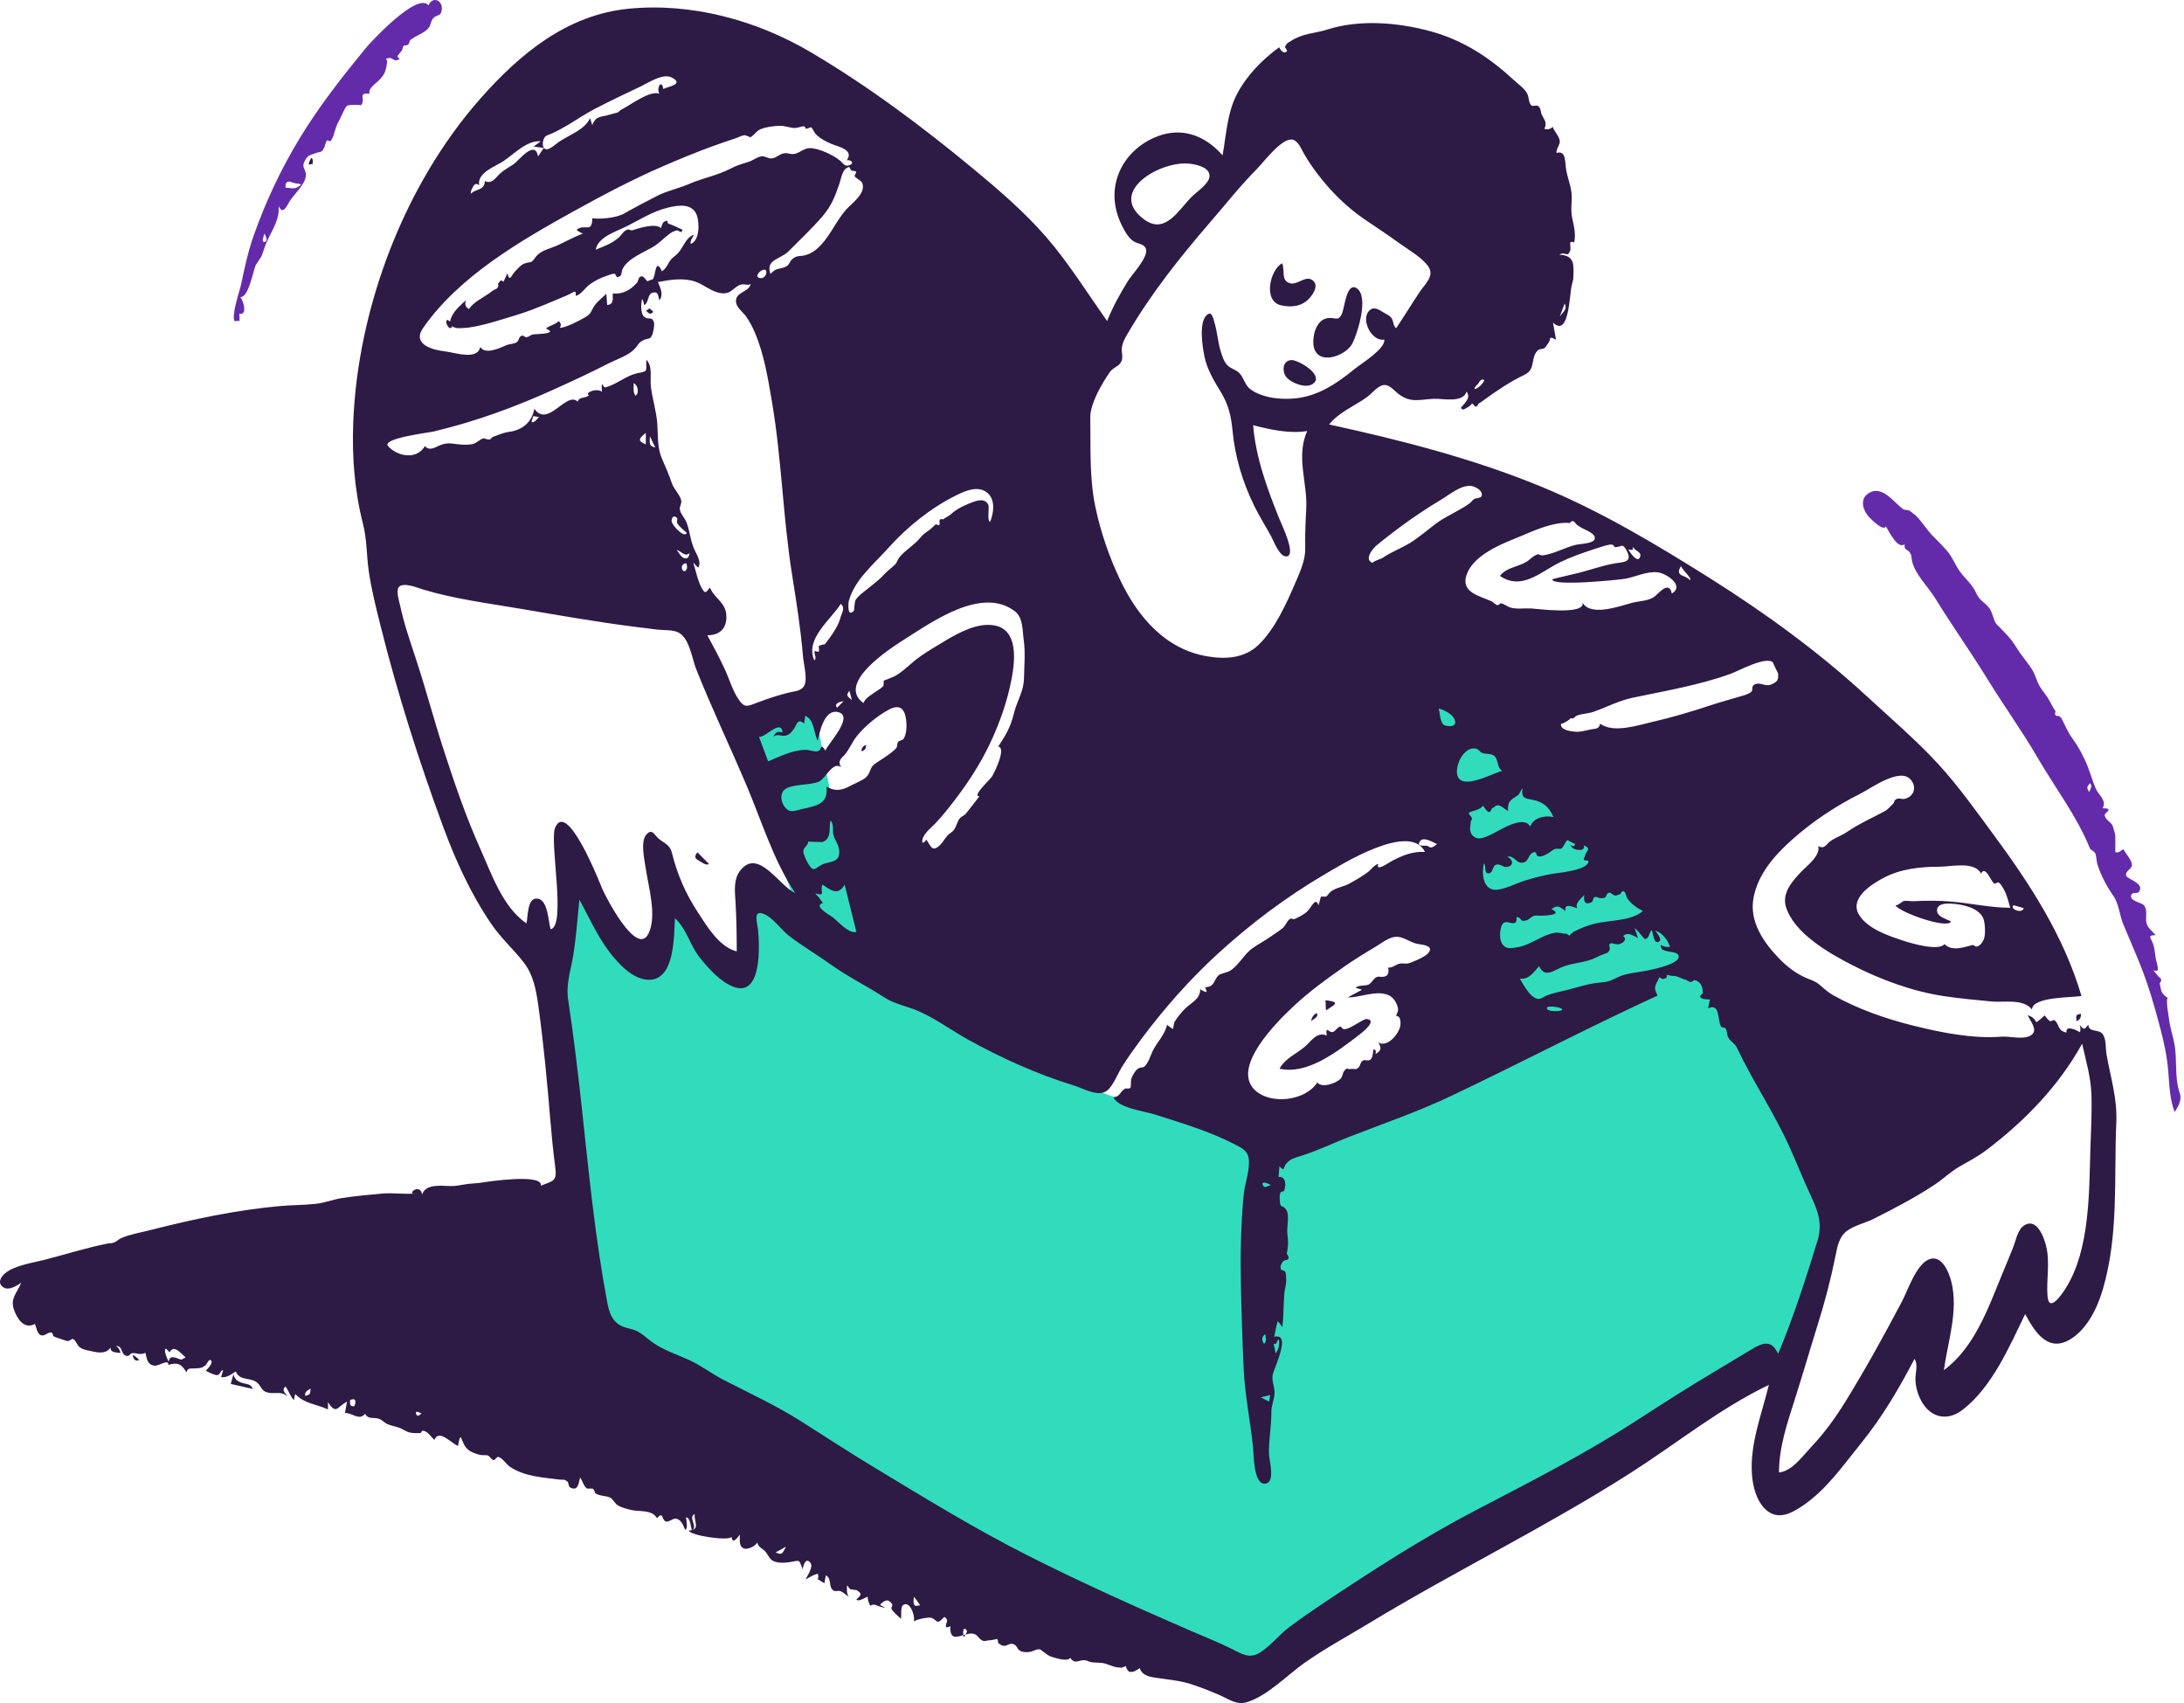<svg width="540" height="421" viewBox="0 0 540 421" fill="none" xmlns="http://www.w3.org/2000/svg">
<path fill-rule="evenodd" clip-rule="evenodd" d="M134.684 234.164C137.753 257.183 140.822 280.201 143.891 303.219L146.369 321.808C146.682 324.153 146.387 328.78 147.579 330.88C148 331.621 149.106 331.972 149.92 332.409C152.72 333.913 155.521 335.416 158.322 336.92C182.011 349.638 205.701 362.357 229.389 375.076C252.125 387.281 274.86 399.488 297.594 411.694C299.947 412.957 303.752 416.253 306.292 415.384C308.706 414.559 311.174 412.523 313.365 411.24C317.573 408.774 321.78 406.308 325.988 403.842C351.447 388.922 376.905 374.001 402.365 359.081C412.869 352.926 423.372 346.77 433.877 340.614C436.75 338.93 439.625 337.246 442.499 335.561C444.002 334.68 444.197 334.711 444.789 333.216C447.001 327.626 448.025 321.223 449.59 315.423C451.315 309.032 453.04 302.64 454.765 296.248C455.534 293.396 455.173 293.028 453.918 290.275C451.436 284.826 448.954 279.377 446.472 273.928C440.962 261.834 435.453 249.741 429.943 237.647C427.715 232.756 422.349 229.315 418.485 225.718L358.496 169.867C356.973 168.448 355.449 167.03 353.925 165.611C353.674 174.137 351.99 183.303 354.461 191.54C358.516 205.057 362.571 218.575 366.626 232.092C368.587 238.626 370.546 245.159 372.506 251.692C372.87 252.906 375.087 257.72 374.495 258.788C374.167 259.38 371.366 259.978 370.76 260.209C368.154 261.2 365.548 262.191 362.942 263.183C355.682 265.945 348.422 268.707 341.161 271.469C334.631 273.954 328.101 276.438 321.571 278.922C319.357 279.764 316.756 281.324 314.418 281.194C312.326 281.078 309.947 280.043 307.923 279.521C304.364 278.605 300.804 277.688 297.245 276.771C290.254 274.97 283.262 273.17 276.271 271.369C268.405 269.342 261.763 263.392 255.036 258.988C243.474 251.417 231.912 243.846 220.35 236.276C217.703 234.543 217.693 233.554 216.639 230.39C214.268 223.278 211.897 216.167 209.527 209.055C208.261 205.259 206.705 201.445 205.749 197.558C204.172 191.142 203.237 184.501 201.988 178.014C201.612 176.057 201.235 174.1 200.858 172.143C196.016 174.107 191.174 176.073 186.331 178.038C185.63 178.323 182.21 179.172 181.906 179.87C181.713 180.311 182.73 182.313 182.876 182.743C186.891 194.634 190.906 206.525 194.921 218.416C196.184 222.156 197.447 225.896 198.71 229.637C195.692 224.895 192.674 220.151 189.656 215.409C187.285 223.385 184.913 231.362 182.542 239.338C176.937 232.871 171.332 226.403 165.727 219.936C163.786 226.403 161.846 232.871 159.906 239.338C153.87 231.362 147.834 223.385 141.798 215.409C141.08 219.571 140.363 223.734 139.645 227.896C139.428 229.153 139.471 232.757 138.635 233.752C137.946 234.57 135.963 234.164 134.684 234.164Z" fill="#31DCBD"/>
<path fill-rule="evenodd" clip-rule="evenodd" d="M516.859 283.921C516.519 294.756 516.755 308.822 510.825 318.349C509.868 319.886 506.625 324.676 506.263 320.462C505.908 316.326 506.926 312.23 505.918 308.045C505.379 305.806 503.564 300.916 500.463 302.938C498.883 303.969 498.467 306.514 497.849 308.12C496.934 310.497 495.91 312.836 494.947 315.195C491.584 323.428 488.099 333.254 480.624 338.703C481.602 331.603 484.269 324.022 482.476 316.845C481.865 314.399 480.014 309.933 476.828 311.366C473.722 312.762 471.71 318.993 470.244 321.768C465.801 330.18 461.256 338.433 456.254 346.531C453.737 350.604 451.02 354.327 447.727 357.81C445.669 359.99 443.102 363.673 439.857 363.998C439.857 357.787 441.901 351.787 443.767 345.938C445.773 339.65 447.603 333.307 449.573 327.007C451.281 321.541 452.684 316.118 453.822 310.513C454.293 308.195 454.666 305.795 456.642 304.298C458.418 302.953 461.223 302.313 463.203 301.324C468.403 298.726 473.751 295.923 478.581 292.694C480.565 291.368 482.272 289.655 484.349 288.466C486.715 287.111 488.924 285.971 491.114 284.32C500.56 277.195 509.075 268.43 514.813 257.997C515.744 262.189 516.978 266.285 517.115 270.605C517.254 275.035 516.998 279.493 516.859 283.921ZM439.116 333.725C437.605 331.174 435.303 332.219 433.275 333.449C430.128 335.357 426.973 337.252 423.81 339.137C417.373 342.972 411.055 347.007 404.766 351.079C391.964 359.366 378.716 366.148 365.219 373.163C352.175 379.941 339.646 388.008 327.424 396.162C324.486 398.121 321.569 400.127 318.749 402.252C316.246 404.138 314.243 406.787 311.608 408.467C308.863 410.216 306.977 408.797 304.352 407.507C301.069 405.894 297.648 404.543 294.292 403.088C280.75 397.217 267.169 391.123 253.996 384.459C240.902 377.836 228.496 370.205 215.95 362.626C209.975 359.017 204.102 355.178 198.208 351.436C191.936 347.454 185.442 344.472 178.863 341.086C175.952 339.588 173.374 337.554 170.384 336.192C167.241 334.76 163.921 333.733 161.106 331.668C159.844 330.742 158.78 329.636 157.337 328.98C156.153 328.443 154.809 328.353 153.64 327.781C151.261 326.62 150.58 324.263 150.12 321.811C147.157 306.071 145.582 289.896 143.865 273.981C142.9 265.032 141.824 256.117 140.49 247.215C139.889 243.201 141.098 240.092 141.733 236.188C142.474 231.628 142.767 226.972 143.264 222.381C145.608 226.723 147.635 231.28 150.617 235.242C152.815 238.162 156.57 242.303 160.618 242.205C166.909 242.053 166.621 231.263 166.875 226.979C169.74 229.537 170.61 233.704 172.988 236.675C175.16 239.388 178.116 242.753 181.451 243.968C188.473 246.526 187.797 233.491 187.411 229.794C187.217 227.94 186.17 225.006 188.654 225.852C190.942 226.63 193.168 229.858 195.09 231.338C198.414 233.898 202.059 236.025 205.469 238.469C209.699 241.501 214.264 243.692 218.577 246.515C221.274 248.281 224.217 248.678 227.158 249.977C231.466 251.88 235.272 254.716 239.373 256.998C247.494 261.514 256.503 265.564 265.386 268.287C268.26 269.168 272.09 271.651 274.27 269.099C275.613 267.529 276.495 265.13 277.634 263.37C279.076 261.141 280.607 258.971 282.196 256.846C287.848 249.291 294.119 242.158 301.084 235.786C309.186 228.374 318.047 221.703 327.524 216.148C331.596 213.761 348.598 203.062 352.336 210.592C349.264 210.401 346.602 211.524 343.976 212.931C343.335 213.274 340.03 215.635 340.803 213.554C339.843 213.734 339.001 214.986 338.274 215.543C337.017 216.505 335.111 217.616 333.656 218.413C332.218 219.2 330.441 219.393 329.13 220.347C328.651 220.696 328.361 221.261 327.904 221.638L326.595 221.648C326.399 222.373 326.203 223.098 326.007 223.823C325.267 221.451 324.212 224.535 322.976 225.537C322.233 226.139 321.057 226.76 320.182 227.148C319.528 227.439 319.427 226.763 318.792 227.277C318.228 227.733 317.868 228.737 317.262 229.309C316.517 230.009 315.565 230.553 314.735 231.15C313.145 232.295 311.464 233.194 309.853 234.279C307.687 235.739 306.55 238.251 304.447 239.778C303.451 240.501 301.903 240.585 301.364 241.048C300.011 242.211 300.457 243.973 297.935 244.051C298.164 244.418 298.302 244.816 298.349 245.246C297.748 245.143 297.214 244.894 296.747 244.499C296.851 247.015 294.378 247.913 292.895 249.462C292.04 250.354 290.975 251.61 290.372 252.684C290.272 252.864 290.08 254.297 290.039 254.317C289.81 254.427 288.416 253.202 288.548 253.305C288.159 255.629 285.91 257.827 284.925 259.978C284.406 261.112 283.879 262.934 282.857 263.732C282.579 263.949 281.723 263.722 281.016 264.476C280.498 265.028 279.899 266.049 279.688 266.782C279.548 267.271 279.717 268.538 279.515 268.831C279.145 269.368 278.57 268.829 277.99 269.226C276.919 269.959 276.892 271.105 275.325 271.256C276.405 273.88 282.927 274.689 285.297 275.436C292 277.545 299.033 279.652 305.299 282.884C306.92 283.719 308.453 284.408 308.74 286.333C309.141 289.012 307.775 292.574 307.515 295.28C306.809 302.587 306.665 310.11 306.812 317.449C306.952 324.4 307.177 331.416 307.501 338.359C307.801 344.796 309.099 351.105 309.8 357.497C309.992 359.251 309.864 367.162 312.88 366.764C315.398 366.431 313.808 361.028 313.761 359.479C313.655 356.051 314.377 352.551 314.347 349.092C314.333 347.429 315.059 345.997 315.129 344.406C315.198 342.833 314.417 341.591 314.651 339.961C314.876 338.398 319.499 329.403 315.059 330.456C315.319 329.171 315.547 327.874 315.89 326.607C316.365 327.034 316.748 327.532 317.036 328.102C317.432 325.339 317.3 322.581 317.545 319.817C317.655 318.564 318.162 317.193 317.989 315.93C318.022 315.407 317.956 314.893 317.79 314.39C317.517 314.101 317.179 313.949 316.777 313.934C316.566 313.243 316.511 313.053 316.886 312.374C317.047 311.915 317.367 311.627 317.845 311.514C318.755 311.406 318.86 310.882 318.157 309.944C318.523 308.092 318.571 306.922 318.306 305.074C318.084 303.521 318.902 300.515 318.068 299.132C317.095 297.516 316.611 299.083 316.43 296.843C316.391 296.369 316.36 295.381 316.551 294.908C316.76 294.393 317.388 294.604 317.468 294.421C318.013 293.176 318.049 290.725 316.12 290.938C316.196 290.049 316.271 289.159 316.346 288.27C317.74 289.875 317.253 288.517 318.043 287.625C319.108 286.423 320.149 286.216 321.671 285.741C325.727 284.476 329.634 282.572 333.597 281.028C341.989 277.758 350.537 274.838 358.683 270.973C375.817 262.843 392.611 254.019 409.849 246.104C408.618 243.818 409.384 243.707 410.284 241.561C411.486 242.396 411.233 241.814 412.088 241.762C412.01 241.047 412.233 240.831 412.755 241.114C413.171 241.242 413.597 241.287 414.034 241.25C415.102 241.433 415.973 242.02 416.943 242.243C417.262 242.478 417.611 242.654 417.993 242.772C418.336 242.694 418.628 242.524 418.87 242.263C420.44 242.554 420.969 243.737 421.038 245.449C421.05 245.748 420.138 246.053 420.399 246.453C420.855 247.153 422.083 246.986 422.785 247.075C422.631 247.802 422.477 248.529 422.324 249.255C425.406 247.833 424.602 252.284 425.536 253.746C425.797 254.154 426.377 253.829 426.679 254.301C427.072 254.918 426.954 255.792 427.29 256.406C428.048 257.796 428.808 257.627 429.564 259.219C433.515 267.529 438.771 275.271 442.563 283.759C444.369 287.799 445.997 291.909 447.882 295.913C449.617 299.599 450.608 302.732 449.372 306.757C446.504 316.094 443.437 325.601 439.679 334.619C439.492 334.321 439.304 334.023 439.116 333.725ZM239.087 403.418C238.818 403.876 238.549 404.334 238.28 404.792C237.682 401.355 239.274 402.949 239.087 403.418ZM226.438 396.982C225.576 396.724 225.948 395.316 225.976 394.714C226.521 395.393 227.056 396.086 227.51 396.832C227.153 396.882 226.795 396.932 226.438 396.982ZM191.771 383.768C192.677 383.26 193.328 382.895 194.354 382.32C193.311 384.353 193.311 384.353 191.771 383.768ZM137.233 204.664C135.85 208.059 140.068 229.024 136.141 229.708C135.578 227.868 135.507 222.802 133.176 222.197C130.283 221.446 130.568 226.662 130.173 228.275C124.234 224.143 121.596 216.164 118.759 209.84C115.142 201.78 112.297 193.396 109.579 184.998C107.255 177.817 105.334 170.51 102.986 163.341C101.51 158.838 99.92 154.325 98.928 149.684C98.713 148.675 97.865 146.119 98.585 145.16C99.632 143.767 103.401 145.363 104.616 145.729C112.495 148.1 120.669 149.12 128.764 150.498C137.758 152.027 146.732 153.609 155.78 154.795C158.041 155.091 160.303 155.372 162.567 155.645C164.035 155.822 166.257 155.645 167.652 156.303C170.474 157.634 171.075 162.731 172.123 165.375C176.034 175.239 180.637 184.791 184.754 194.565C188.464 203.371 191.276 212.739 196.608 220.756C192.631 218.993 187.591 209.672 183.148 215.045C181.237 217.355 181.719 220.398 181.872 223.163C182.093 227.16 182.162 231.186 182.162 235.19C177.814 234.06 174.892 229.123 172.609 225.627C169.49 220.85 167.526 216.35 166.145 210.875C165.547 208.504 163.961 208.445 162.552 207.026C161.647 206.114 161.191 204.885 159.893 206.212C158.26 207.879 159.346 212.496 159.628 214.465C160.298 219.149 162.493 226.358 160.359 230.76C157.478 236.7 149.76 221.753 148.856 219.594C148.396 218.496 140.184 197.422 137.233 204.664ZM131.841 102.862C132.327 102.937 132.813 103.011 133.299 103.085C132.907 103.431 132.092 104.645 131.426 104.324C131.564 103.837 131.702 103.35 131.841 102.862ZM157.6 97.335C157.448 97.502 157.295 97.669 157.142 97.837C156.445 96.965 156.692 95.694 156.692 94.686C157.614 95.243 157.839 96.356 157.6 97.335ZM159.682 107.007V109.857C157.751 109.02 157.713 108.588 159.682 107.007ZM162.027 110.63C160.674 110.259 160.512 109.959 160.702 107.88C161.263 109.045 161.632 109.813 162.027 110.63ZM169.815 131.733C169.248 133.192 165.933 129.715 166.055 128.675C166.17 127.682 166.679 127.386 167.382 128.024C167.614 128.235 167.269 128.999 167.417 129.264C167.952 130.224 169.03 131.009 169.815 131.733ZM169.852 140.523C169.021 142.597 167.541 139.331 169.711 139.242C169.853 139.659 169.9 140.086 169.852 140.523ZM168.241 137.254C167.919 136.825 167.607 136.391 167.304 135.948C168.421 136.174 169.308 137.803 170.487 136.716C170.348 138.373 169.171 138.419 168.241 137.254ZM95.972 110.322C94.174 108.36 105.894 106.983 107.308 106.646C117.567 104.2 127.254 100.66 136.847 96.315C141.423 94.243 145.976 92.146 150.445 89.849C152.375 88.857 155.02 88.017 156.632 86.528C157.782 85.465 157.736 84.661 159.232 84.028C160.501 83.492 160.565 83.998 161.146 83.028C161.495 82.446 161.89 80.313 161.686 79.682C161.129 77.96 160.306 79.356 159.15 78.169C158.318 77.314 158.52 74.881 158.747 73.873C159.042 74.353 159.211 74.874 159.256 75.436C160.51 74.817 160.005 72.694 161.376 72.346C162.822 71.98 162.672 73.106 163.049 74.257C164.142 72.653 163.266 71.286 162.675 69.719C165.68 69.157 168.909 68.611 171.888 69.611C174.042 70.334 175.886 72.11 178.161 72.454C180.388 72.789 180.816 71.733 182.458 70.662C183.791 69.792 184.936 70.816 185.622 70.159C185.199 72.377 181.563 72.074 182.01 74.846C182.212 76.093 183.741 77.214 184.437 78.185C185.31 79.403 186.007 80.751 186.602 82.124C188.917 87.464 189.906 93.662 190.878 99.373C193.274 113.471 193.578 127.846 195.832 141.989C196.906 148.725 197.983 155.465 198.541 162.268C198.681 163.969 199.72 167.826 198.87 169.463C198.151 170.844 196.553 170.848 195.149 171.182C192.403 171.835 189.825 172.721 187.191 173.704C184.829 174.584 184.143 175.124 182.627 172.902C181.161 170.753 180.436 168.19 179.387 165.834C178.051 162.831 176.437 159.934 174.887 157.037C177.931 157.037 179.683 155.394 179.602 152.3C179.514 148.874 176.697 148.061 175.535 145.245C174.405 146.713 174.31 146.754 173.505 145.361C172.584 143.768 171.963 140.853 171.399 139.046C171.802 139.476 172.205 139.906 172.608 140.336C173.624 138.938 172.032 136.733 171.5 135.417C170.679 133.383 170.534 131.185 169.755 129.158C169.33 128.051 168.345 127.18 168.104 126.026C167.943 125.253 168.589 124.517 168.435 123.733C168.169 122.367 166.624 120.902 166.143 119.512C165.404 117.376 164.602 115.494 163.684 113.412C162.443 110.595 162.732 107.638 162.505 104.639C162.269 101.529 161.273 98.554 160.922 95.459C160.678 93.32 161.44 90.627 159.822 88.914C159.632 91.761 160.448 91.717 157.773 92.229C154.727 92.812 152.517 95.082 149.637 95.759C149.044 95.898 148.611 93.305 148.843 96.843C147.461 95.823 144.513 97.089 145.613 97.694C144.779 98.586 143.137 97.969 142.863 99.305C140.03 96.551 135.486 105.926 132.112 101.036C131.556 104.35 129.156 106.31 125.934 106.748C124.313 106.968 123.315 107.508 121.877 107.994C121.586 108.092 121.478 108.511 121.133 108.625C120.605 108.797 119.83 108.277 119.45 108.378C118.676 108.584 117.815 109.602 116.734 109.805C115.495 110.037 114.144 109.93 112.903 109.787C111.352 109.607 110.67 109.423 109.152 109.934C107.786 110.394 106.323 111.682 105.055 110.28C103.064 113.725 98.316 112.883 95.972 110.322ZM188.03 68.748C186.523 68.567 187.57 67.271 188.267 66.882C190.164 65.825 189.657 68.943 188.03 68.748ZM104.589 81.111C113.434 68.351 128.562 59.584 141.873 52.207C149.143 48.178 156.565 44.272 164.199 40.975C167.994 39.336 171.834 37.76 175.71 36.321C177.779 35.552 179.874 34.853 181.97 34.157C182.55 33.965 183.604 33.375 184.21 33.432C184.106 33.422 185.718 33.861 185.401 33.998C186.44 33.546 186.934 32.367 188.155 31.896C189.527 31.366 191.275 31.146 192.745 31.099C194.046 31.056 195.172 31.593 196.411 31.635C197.225 31.662 197.917 31.276 198.715 31.219C199.123 31.19 199.086 31.801 199.332 31.836C199.439 31.852 200.525 31.444 200.536 31.451C200.932 31.705 201.282 32.697 201.64 33.085C202.665 34.196 204.171 34.97 205.539 35.554C207.204 36.266 211.264 36.981 209.382 39.613C210.719 39.421 211.341 40.629 209.668 40.935C208.761 41.102 208.374 40.271 207.7 39.705C206.145 38.398 202.369 36.538 200.129 36.622C198.869 36.669 197.895 37.626 196.732 37.973C195.588 38.315 195.022 37.785 194.018 37.869C192.845 37.967 192.089 38.959 190.971 39.136C189.924 39.302 189.341 38.588 188.405 38.637C187.293 38.696 186.215 39.663 185.153 39.987C183.464 40.503 182.224 40.855 180.574 41.711C177.378 43.37 173.809 43.999 170.515 45.427C167.882 46.569 164.896 47.17 162.459 48.432C159.749 49.835 157.027 51.233 154.373 52.757C152.457 53.858 148.559 54.237 146.446 53.957C146.415 57.849 144.5 55.121 142.569 56.825C143.026 57.228 143.545 57.525 144.123 57.714C142.031 58.55 140.098 59.59 138.071 60.55C135.976 61.543 133.741 61.762 132.365 63.641C131.097 65.372 131.526 64.479 129.635 65.16C128.767 65.474 128.012 66.428 127.387 67.069C126.312 68.171 126.074 69.84 125.46 67.575C125.281 67.851 124.576 69.609 124.439 69.654C123.67 68.838 123.559 69.805 123.129 70.151C123.356 70.903 123.032 71.396 122.159 71.63C121.717 71.958 121.27 72.28 120.818 72.595C119.178 73.733 117.09 74.709 115.935 76.404C115.083 75.901 114.768 75.034 115.286 74.149C113.659 75.649 111.716 77.19 111.276 79.5C111.074 79.305 110.838 79.163 110.57 79.077C109.909 79.523 110.77 80.853 111.189 81.152C113.016 80.442 110.732 80.7 111.96 80.814C112.31 80.846 112.67 81.108 113.056 81.113C114.188 81.128 115.252 81.073 116.375 80.901C118.851 80.519 121.284 79.808 123.68 79.096C126.291 78.32 128.901 77.545 131.454 76.593C133.556 75.809 135.623 74.935 137.689 74.065C138.514 73.717 139.339 73.364 140.165 73.019C141.735 72.363 142.563 71.286 142.344 73.131C143.594 72.924 144.677 71.157 145.637 70.436C146.987 69.422 148.506 68.666 150.106 68.149C150.754 67.939 151.23 67.673 151.9 67.671C152.228 67.67 152.425 68.597 152.632 68.546C154.068 68.198 153.413 67.403 154.059 66.257C155.47 63.752 159.273 62.367 161.608 60.944C163.091 60.04 164.143 58.825 165.511 57.825C166.152 57.357 166.617 57.15 167.287 56.952C167.801 56.8 168.431 57.98 168.764 56.794C167.569 56.306 166.584 55.704 165.435 55.348C164.622 55.095 165.597 54.23 164.309 54.745C163.792 54.952 163.614 55.953 163.424 56.372C161.985 55.087 157.939 56.419 156.232 56.957C156.114 56.994 155.587 56.715 155.338 56.732C154.353 56.798 153.667 58.125 153.018 58.696C151.293 60.216 149.422 60.851 147.298 61.718C147.864 58.63 152.017 57.365 154.442 56.182C157.986 54.453 161.286 52.245 165.166 51.315C167.75 50.695 171.175 50.196 172.291 53.201C172.959 55.002 173.043 59.477 170.783 60.308C170.544 59.467 171.309 58.749 171.539 58.019C169.289 58.878 168.918 61.581 167.21 62.991C166.249 63.784 165.906 64.038 165.442 64.803C164.981 65.564 164.759 66.273 163.679 67.083C161.912 63.331 162.211 68.47 161.315 69.115C161.676 68.855 159.856 69.613 160.073 69.532C159.989 69.563 159.196 68.279 158.682 68.306C157.746 68.355 157.926 69.386 157.475 69.904C155.947 71.659 153.973 72.811 151.513 72.534C151.455 73.783 151.841 75.275 150.135 75.389L149.912 72.621C148.984 73.56 147.762 74.451 147.007 75.539C146.147 76.776 146.239 77.538 144.813 78.362C143.323 79.224 140.153 80.923 138.379 81.069C138.818 80.447 138.74 79.885 138.148 79.385C137.256 80.304 135.939 80.395 134.99 81.225C138.285 82.602 132.458 82.531 131.719 82.687C131.224 82.792 130.792 83.242 130.291 83.344C129.625 83.479 129.539 82.779 128.966 83.001C128.128 83.326 128.468 84.242 127.591 84.703C126.961 85.034 125.893 85.029 125.182 85.344C123.488 86.094 119.88 87.755 118.735 85.74C118.155 89.198 112.231 87.093 110.038 86.86C107.034 86.541 101.803 85.132 104.589 81.111ZM117.204 45.736C117.629 45.373 118.054 45.4 118.48 45.816C117.888 42.687 122.47 41.168 124.469 39.838C127.12 38.074 130.241 34.65 133.711 34.921C133.119 35.36 132.529 35.798 131.938 36.237C132.782 36.346 133.625 36.455 134.468 36.565C133.992 37.263 133.516 37.961 133.04 38.659C132.261 34.367 128.198 39.785 127.023 40.575C125.838 41.37 124.658 41.962 123.605 42.932C122.563 43.892 121.622 45.621 119.898 44.757C119.741 47.209 117.77 46.544 116.408 47.901C116.351 47.049 116.839 46.447 117.204 45.736ZM135.205 33.5C139.399 31.93 143.051 29.025 147.003 26.95C150.778 24.968 154.629 23.188 158.467 21.339C160.413 20.401 163.979 17.974 166.205 19.211C169.208 20.881 165.074 21.419 164 21.998C163.603 19.426 162.212 21.756 163.043 23.186C160.752 22.197 155.754 26.068 153.568 27.136C153.074 27.378 153.295 27.517 152.733 27.802C152.594 27.872 151.16 28.198 150.749 28.336C148.691 29.025 147.335 28.478 146.448 30.962C146.263 30.377 146.077 29.792 145.892 29.207C144.603 32.1 140.687 33.366 138.183 35.077C137.538 35.518 135.695 37.228 134.876 36.874C133.736 36.382 134.194 33.879 135.205 33.5ZM210.864 42.222C212.635 42.339 210.927 43.165 211.414 43.711C211.359 43.65 212.48 44.606 212.333 44.343C212.531 44.697 213.007 44.684 213.25 45.402C214.087 47.87 210.43 50.421 209.197 51.822C206.799 54.546 205.413 57.997 202.914 60.634C201.785 61.825 200.663 62.648 199.098 63.092C198.003 63.403 196.845 63.07 195.839 64.123C195.028 64.971 195.212 65.453 194.316 65.904C192.738 66.698 192.043 66.001 190.508 67.719C189.186 64.127 192.983 64.133 194.964 62.125C197.698 59.354 200.694 56.558 203.259 53.594C205.536 50.96 206.449 48.65 207.53 45.45C207.871 44.441 208.242 42.278 209.182 41.645C210.645 40.659 209.767 42.149 210.864 42.222ZM219.572 135.532C224.216 130.338 229.977 125.674 236.222 122.545C238.454 121.426 241.631 119.958 243.944 121.68C246.213 123.368 245.725 126.736 244.81 129.026C243.934 128.682 244.761 125.463 244.306 124.667C243.314 122.932 241.174 123.853 239.717 124.435C238.011 125.117 236.489 125.87 235.138 127.107C234.589 127.608 233.54 128.058 233.189 128.402C232.661 128.183 232.35 128.343 232.257 128.881C232.365 129.211 232.352 129.535 232.217 129.855C232.14 129.956 231.454 129.54 231.356 129.623C230.911 130.004 230.495 130.452 230.057 130.806C229.178 131.517 228.431 131.853 227.622 132.844C226.059 134.759 223.992 135.881 222.422 137.706C222.068 138.118 221.643 139.176 221.564 139.268C220.77 140.194 219.594 140.927 218.699 141.907C217.151 143.601 215.499 144.738 213.713 146.191C212.944 146.815 212.047 147.489 211.535 148.358C211.303 148.754 211.171 150.927 211.163 150.936C209.412 152.856 209.752 148.997 209.884 148.514C211.306 143.308 216.115 139.4 219.572 135.532ZM210.012 170.732C210.23 171.55 210.409 172.225 210.631 173.055C209.242 171.916 209.242 171.916 210.012 170.732ZM208.513 173.41C208.002 173.924 207.489 174.435 206.973 174.942C205.836 173.741 208.721 173.204 208.513 173.41ZM207.791 152.739C207.248 154.936 205.26 157.6 203.892 159.335C204.043 159.143 202.726 159.528 202.576 159.615C202.089 159.897 203.255 161.725 201.567 160.908C200.968 161.247 202.147 162.627 201.334 163.245C198.982 157.887 205.403 153.244 207.889 149.267C209.105 150.383 208.097 151.507 207.791 152.739ZM192.518 181.708C194.232 182.149 195.124 181.872 196.282 180.188C196.977 179.176 197.232 177.385 198.823 178.898L199.104 176.952C201.376 177.884 201.185 181.252 202.178 183.119C202.661 181.007 203.805 175.108 207.308 176.055C211.241 177.117 204.696 183.881 204.088 185.538C202.751 183.463 203.277 185.393 202.257 185.685C201.382 185.937 200.015 185.293 198.951 185.351C195.716 185.527 192.875 186.982 189.92 188.214C189.171 186.197 188.424 184.18 187.676 182.162C189.415 182.296 193.012 177.666 193.523 181.031C192.233 180.807 191.87 180.864 191.241 182.038C191.643 181.834 192.068 181.725 192.518 181.708ZM199.779 208.037C199.774 208.021 203.125 208.228 203.424 208.119C205.717 207.281 204.87 204.68 205.338 202.842C206.284 203.711 205.783 205.297 206.074 206.422C206.417 207.744 207.407 208.87 207.499 210.284C207.708 213.478 205.087 212.77 203.1 213.803C201.402 214.686 201.214 215.798 199.78 213.417C199.392 212.773 198.558 211.094 198.643 210.271C198.728 209.454 200.02 208.776 199.779 208.037ZM202.48 221.859L201.553 220.821C204.315 221.667 202.686 220.396 203.321 218.658C205.441 220.069 207.169 221.52 208.846 218.694L211.744 230.381C209.798 230.839 207.287 227.832 205.952 226.799C205.181 226.202 200.903 223.903 203.472 223.233C203.141 222.775 202.81 222.317 202.48 221.859ZM221.393 185.163C219.784 186.692 218.164 187.548 216.413 188.751C214.877 189.806 215.406 191.017 214.074 192.194C213.19 192.977 211.118 193.774 210.025 194.371C208.079 195.434 206.336 195.636 204.335 194.446C204.879 198.832 201.876 199.175 198.137 200.044C196.354 200.458 195.299 201.092 194.014 199.459C193.133 198.341 192.789 196.317 193.884 195.295C195.623 193.67 200.256 194.231 202.487 193.209C204.18 192.434 205.905 188.068 207.994 189.657C206.916 187.94 208.171 187.478 209.108 186.254C210.135 184.912 210.765 183.343 211.827 182.012C213.845 179.482 216.943 176.937 219.808 175.411C222.33 174.069 223.654 175.019 224.032 177.838C224.222 179.255 224.215 181.366 223.421 182.623C223.168 183.024 222.333 183.028 222.08 183.405C221.64 184.062 222.044 184.543 221.393 185.163ZM250.983 151.149C252.995 152.706 252.799 155.979 253.116 158.208C253.562 161.349 253.238 164.388 253.191 167.588C253.14 170.94 251.496 173.123 250.721 176.265C249.861 179.76 248.751 181.611 246.821 184.544C248.914 184.873 245.799 191.123 245.286 191.932C244.728 192.81 240.233 196.857 242.16 196.857C241.097 198.26 239.939 199.698 238.88 201.062C238.463 201.599 237.731 201.809 237.403 202.188C236.733 202.959 236.693 203.645 236.213 204.544C235.486 205.908 235.246 205.544 234.29 206.534C233.63 207.217 233.196 208.12 232.548 208.775C230.457 210.885 230.191 209.156 229.022 207.531C228.843 207.966 228.525 208.239 228.068 208.35C227.702 206.51 230.221 204.652 231.281 203.535C233.016 201.703 234.602 199.686 236.136 197.683C239.421 193.391 242.373 188.831 244.703 183.947C247.181 178.75 249.161 173.124 250.189 167.454C250.973 163.132 251.718 155.718 245.943 154.618C241.742 153.819 237.112 156.371 233.649 158.437C231.539 159.696 229.417 160.947 227.407 162.363C225.225 163.898 223.339 166.071 220.971 167.303C222.266 166.629 217.992 168.657 218.646 168.087C218.34 168.353 218.604 169.168 218.402 169.535C218.138 170.013 217.221 170.485 216.809 170.794C215.723 171.61 213.987 172.445 213.493 173.793C206.601 168.877 220.306 160.148 223.819 157.926C230.788 153.517 242.913 144.902 250.983 151.149ZM269.572 103.334C269.506 99.794 272.389 94.961 274.337 92.074C275.289 90.661 276.811 90.717 277.369 89.051C277.691 88.091 277.269 87.085 277.365 86.121C277.494 84.818 278.059 83.773 278.711 82.653C284.605 72.527 291.766 63.564 299.392 54.73C303.153 50.375 306.719 45.852 310.774 41.761C312.469 40.053 317.022 33.91 319.627 34.524C321.007 34.849 321.809 36.955 322.432 38.029C323.462 39.805 324.594 41.469 325.846 43.103C329.148 47.416 332.958 51.202 337.458 54.259C340.267 56.17 343.106 58.026 345.853 60.028C348.114 61.675 351.534 63.559 353.149 65.871C354.764 68.185 352.392 70.144 351.095 72.064C349.08 75.052 347.227 78.147 345.203 81.131C344.399 80.553 344.607 79.378 344.056 78.638C343.567 77.981 342.875 77.714 342.2 77.309C340.906 76.533 339.636 75.585 338.467 76.884C336.422 79.158 339.234 84.533 342.266 83.944C342.623 86.188 336.569 89.884 335.052 91.119C330.395 94.907 325.592 98.201 319.441 98.544C316.952 98.682 314.362 98.494 311.997 97.661C310.863 97.262 309.611 96.714 308.742 95.844C307.702 94.803 307.437 93.253 306.428 92.222C305.553 91.328 304.352 91.19 303.477 90.292C302.601 89.394 302.169 87.975 301.814 86.812C301.119 84.538 300.988 82.141 300.32 79.863C299.919 78.492 299.589 76.66 298.279 77.977C296.377 79.89 297.333 85.905 297.82 88.197C298.516 91.467 300.149 94.103 301.86 96.916C303.714 99.968 304.399 102.799 304.732 106.33C305.354 112.94 307.251 119.283 310.203 125.231C311.445 127.735 312.933 130.09 314.274 132.536C314.901 133.678 316.305 137.572 318.009 137.552C320.732 137.518 316.853 129.578 316.315 128.245C313.333 120.863 310.484 113.103 309.845 105.11C314.12 106.211 318.781 107.256 323.208 106.558C320.35 112.949 323.336 119.312 322.97 125.891C322.788 129.19 322.656 132.234 322.724 135.523C322.784 138.407 321.481 141.29 320.356 143.899C318.119 149.078 315.304 155.468 311.151 159.436C307.678 162.753 303.033 163.012 298.497 162.248C288.176 160.51 281.395 152.576 277.064 143.566C274.281 137.778 272.154 131.599 270.833 125.313C269.305 118.038 269.708 110.714 269.572 103.334ZM282.975 54.305C273.344 47.337 287.339 39.423 294.463 40.501C296.134 40.753 299.209 41.444 299.052 43.624C298.924 45.407 295.951 47.394 294.81 48.494C291.555 51.633 288.242 58.115 282.975 54.305ZM353.038 209.143C352.708 208.847 350.012 209.574 351.08 207.979C351.967 206.654 354.427 208.315 355.321 208.656C354.584 209.165 353.943 209.953 353.038 209.143ZM312.935 293.425C312.107 293.527 311.242 291.294 314.226 292.962C313.796 293.116 313.365 293.271 312.935 293.425ZM312.85 329.81C312.952 330.811 313.258 331.47 312.548 332.198C311.947 331.457 311.869 330.413 312.85 329.81ZM314.061 344.844C313.973 345.389 313.885 345.933 313.798 346.477C313.109 346.129 312.421 345.78 311.731 345.431C312.507 345.235 313.285 345.04 314.061 344.844ZM314.904 332.167C315.931 332.551 315.453 331.323 316.199 331.15C316.466 332.429 316.137 333.524 315.403 334.579C315.333 334.329 314.957 332.186 314.904 332.167ZM341.151 241.447C339.71 241.263 339.492 242.786 338.418 243.376C337.725 243.758 335.614 243.471 335.22 244.201C335.74 244.351 336.261 244.502 336.781 244.652C335.59 245.294 334.399 245.936 333.209 246.577C336.072 246.577 339.056 245.21 341.901 245.611C343.103 245.781 343.984 246.187 344.739 247.165C345.196 247.759 345.599 248.714 345.672 249.441C345.752 250.228 345.139 250.771 345.248 251.146C346.529 251.181 346.378 253.283 346.09 254.14C345.466 255.998 342.987 258.908 340.766 257.73C341.695 259.048 341.458 259.801 340.084 260.566C340.209 260.13 340.301 259.368 339.598 259.443C339.418 260.174 339.487 261.333 338.89 261.884C338.222 262.501 337.626 261.78 336.987 262.181C336.23 262.657 336.457 263.404 335.862 263.92C335.074 264.602 334.961 264.117 334.02 264.25C332.594 264.452 333.504 263.566 332.361 264.721C331.966 265.119 332.033 266.156 331.393 266.739C330.163 267.859 326.88 269.025 325.702 267.59C322.869 272.08 314.376 273.157 310.424 269.613C304.119 263.96 315.874 252.463 319.755 248.819C323.651 245.162 327.977 242.004 332.355 238.955C334.842 237.223 337.395 235.651 340.001 234.108C341.609 233.155 343.628 231.416 345.604 231.583C347.376 231.733 348.89 233.108 350.756 233.38C352.105 233.577 354.726 233.901 353.024 235.732C352.228 236.587 349.101 237.969 348.037 238.178C347.411 238.3 346.752 238.066 346.133 238.193C345.084 238.408 344.363 239.293 343.222 239.181C343.583 240.874 342.924 241.672 341.151 241.447ZM359.809 178.565C359.809 179.89 357.391 179.56 356.885 179.11C356.054 178.369 356.025 176.155 355.716 175.148C357.122 175.502 359.807 176.796 359.809 178.565ZM340.324 134.848C345.405 130.672 350.747 126.843 356.394 123.471C358.416 122.264 361.272 119.828 363.783 120.132C364.837 120.26 367.015 121.47 366.222 122.804C366.074 123.054 364.901 123.154 364.539 123.335C364.128 123.54 363.806 124.105 363.425 124.385C360.786 126.32 357.616 127.51 354.969 129.492C352.794 131.12 350.765 132.941 348.423 134.338C346.176 135.677 343.829 136.525 341.696 138.009C341.738 137.979 338.921 138.992 339.474 139.176C337.001 138.349 339.613 135.433 340.324 134.848ZM374.198 133.292C377.217 132.089 380.17 130.63 383.33 129.821C384.906 129.418 386.525 129.114 388.157 129.296C388.435 128.81 388.804 128.703 389.266 128.974C389.626 129.528 390.101 129.953 390.691 130.249C391.591 130.941 394.905 131.846 394.243 133.374C393.805 134.385 390.482 134.469 389.57 134.696C386.821 135.381 384.257 136.922 381.425 137.3C381.159 137.336 380.291 137.014 380.282 137.015C379.176 137.257 378.257 138.403 377.307 138.953C375.264 140.136 372.327 140.334 370.86 142.376C375.612 145.598 379.735 142.403 383.913 139.97C386.416 138.514 389.102 137.463 391.837 136.529C393.267 136.041 394.709 135.534 396.157 135.106C396.757 134.888 397.373 134.731 398.006 134.634C398.594 134.517 399.015 134.731 399.27 135.277C401.021 135.219 401.171 134.12 402.225 136.17C403.711 139.059 401.437 138.912 399.301 139.267C396.337 139.759 393.323 140.866 390.404 141.6C389.73 141.77 383.825 143.139 383.818 143.187C383.55 145.051 400.498 143.325 401.953 143.046C404.521 142.551 407.275 141.149 409.933 141.487C411.974 141.746 416.623 144.741 413.368 146.73C412.727 143.662 410.527 146.196 409.378 147.231C407.848 148.609 405.655 148.477 403.557 149.017C400.687 149.754 393.339 152.521 391.301 148.994C391.945 152.085 380.233 150.514 378.623 150.412C377.053 150.312 375.027 150.645 373.51 150.198C372.52 149.906 371.97 149.263 371.038 149.118C370.81 149.363 370.537 149.531 370.218 149.62C369.746 149.381 369.32 149.077 368.94 148.709C365.803 147.267 360.95 146.471 362.693 141.878C364.337 137.547 370.211 134.882 374.198 133.292ZM403.598 135.969C403.676 135.699 403.755 135.43 403.832 135.159C403.842 135.986 405.814 136.34 405.587 137.411C405.082 139.784 402.805 136.219 402.61 135.83C402.94 135.877 403.268 135.922 403.598 135.969ZM415.642 139.911C415.87 140.884 418.493 142.953 417.843 143.43C416.809 142.024 413.95 142.663 415.642 139.911ZM371.394 228.604C372.355 226.699 375.258 229.943 374.951 226.691C376.53 226.834 375.544 228.035 377.436 227.507C378.145 227.309 378.624 226.524 379.488 226.342C379.718 226.294 380.714 226.373 381.057 226.363C382.195 226.328 386.653 226.201 383.584 224.709C385.302 223.573 385.514 224.149 387.064 225.19C386.666 223.039 388.947 224.26 390.009 224.528C389.252 223.302 391.131 221.996 391.741 221.167C391.522 222.445 391.637 223.875 393.486 223.058C393.946 222.855 393.843 221.952 394.208 221.804C394.877 221.535 395.251 222.026 395.491 221.998C395.727 221.971 396.224 222.104 396.72 221.917C397.365 221.674 397.054 220.809 397.871 220.68C398.404 220.597 398.792 221.379 399.442 221.386C399.776 221.389 400.333 221.05 400.586 221.068C400.631 221.072 400.948 220.306 401.338 220.287C401.909 220.259 402.141 221.788 402.349 222.084C403.348 223.501 404.676 224.424 406.207 225.18C403.436 227.72 397.847 227.451 394.363 228.307C392.476 228.772 390.867 229.441 389.14 230.304C388.723 230.575 388.364 230.907 388.064 231.301C387.82 231.139 387.575 230.976 387.33 230.814C386.384 230.872 385.489 230.404 384.424 230.584C381.134 231.139 378.558 233.603 375.214 234.152C373.712 234.399 372.477 234.744 371.499 233.442C370.64 232.3 370.782 229.819 371.394 228.604ZM366.883 213.423C367.629 214.054 366.732 216.107 368.175 215.884C369.2 215.725 368.995 214.136 369.8 213.799C370.857 213.357 371.494 214.406 372.488 214.309C374.339 214.126 374.233 212.51 372.669 211.799C374.295 211.37 374.817 213.293 376.257 213.276C378.149 213.253 377.697 211.021 379.307 210.651C380.004 210.491 379.771 211.515 380.223 211.642C381.129 211.896 381.759 211.46 382.56 211.076C383.277 210.732 383.787 210.069 384.57 209.844C384.926 209.741 385.832 209.929 386.093 209.738C386.62 209.354 387.092 207.858 387.611 207.66C387.505 207.7 389.206 208.552 389.45 208.632C389.3 209.264 388.954 209.339 388.411 208.858C388.411 210.284 392.374 210.728 391.561 208.966C393.704 209.853 392.108 210.31 391.894 211.549C391.809 212.047 391.519 212.033 391.605 212.559C391.645 212.802 392.768 212.593 392.754 212.923C392.659 215.052 385.876 215.706 384.591 215.894C381.93 216.283 379.412 216.936 376.847 217.742C374.938 218.341 371.646 220.058 369.614 219.951C366.691 219.798 366.31 215.985 366.883 213.423ZM360.353 191.705C359.641 189.337 361.927 184.447 364.904 185.058C365.636 185.208 365.817 185.814 366.385 186.084C367.177 186.46 368.467 186.262 369.155 186.651C370.696 187.523 369.919 189.746 371.463 190.549C369.025 191.14 361.486 195.468 360.353 191.705ZM363.175 200.904C364.225 200.339 365.928 200.267 366.644 199.181C367.001 199.428 367.675 200.928 368.315 200.698C368.614 200.592 368.922 199.779 368.901 199.779C369.471 199.763 369.584 198.992 370.455 199.078C371.254 199.158 372.15 200.119 372.862 200.478C372.739 198.095 373.35 197.868 375.282 196.592C375.705 196.313 376.059 195.264 376.45 194.84C376.076 197.34 377.018 197.353 379.015 197.729C381.517 198.2 383.077 199.544 384.08 201.962C381.947 201.546 379.196 202.047 378.355 204.339C376.653 201.229 370.466 205.521 368.464 206.4C366.979 207.052 365.251 207.929 364.005 206.409C363.128 205.338 363.631 204.05 363.65 203.098C363.655 202.8 363.963 202.782 363.935 202.337C363.899 201.769 363.159 201.542 363.175 200.904ZM385.946 249.81C385.383 250.024 382.484 250.143 382.465 249.183C382.449 248.335 387.582 249.19 385.946 249.81ZM381.237 246.703C379.043 248.056 376.589 243.291 375.782 241.918C378.083 242.213 379.207 240.288 380.562 238.825C381.852 241.651 383.81 240.157 385.87 239.214C388.299 238.101 390.961 238.092 393.45 237.199C394.226 236.92 394.942 236.506 395.7 236.187C396.311 235.959 396.919 235.725 397.525 235.485C397.955 235.097 398.109 234.619 397.983 234.052C397.78 233.576 397.919 233.275 398.4 233.151C398.973 233.322 399.558 233.422 400.156 233.448C401.115 233.258 402.493 232.353 401.335 231.378C402.576 230.251 403.818 231.371 405.012 231.865C404.729 231.056 404.446 230.247 404.162 229.438C404.754 229.689 406.514 232.147 406.693 232.133C407.83 232.048 407.711 230.522 408.365 229.907C408.742 230.372 408.85 233.839 410.332 232.671C410.966 232.171 409.601 230.471 409.265 230.083C410.96 230.466 412.441 232.49 412.899 234.062C412.094 234.178 411.35 234.017 410.666 233.576C410.229 235.764 414.28 234.877 414.936 236.021C416.22 238.259 407.866 239.814 406.777 240.021C404.599 240.437 402.028 240.591 400.032 241.557C398.119 242.481 397.666 242.745 395.431 242.919C392.88 243.117 390.391 243.957 387.923 244.612C385.78 245.18 383.136 245.533 381.237 246.703ZM427.866 166.579C429.881 165.854 436.666 162.092 438.393 163.766C438.211 163.588 439.639 166.539 439.624 166.353C439.747 167.888 439.71 168.505 437.82 169.241C436.467 169.767 435.289 168.648 434.072 169.093C432.735 169.581 433.67 170.445 432.982 171.048C432.228 171.71 430.774 171.996 429.836 172.286C427.539 172.995 425.223 173.588 422.937 174.352C418.285 175.908 413.359 177.355 408.579 178.455C405.006 179.277 398.942 181.32 395.65 178.907C395.329 180.279 394.544 180.092 393.453 180.291C392.598 180.448 391.051 180.872 390.29 180.893C389.025 180.93 385.506 180.599 385.99 178.823C385.857 179.312 388.727 177.639 388.23 177.534C389.45 177.791 389.054 177.177 390.053 176.836C391.357 176.39 392.721 176.414 394.052 175.942C397.41 174.752 400.225 173.208 403.769 172.462C411.863 170.759 420.057 169.389 427.866 166.579ZM103.403 349.987C102.748 350.004 102.237 348.141 104.232 349.471C103.956 349.644 103.68 349.815 103.403 349.987ZM87.643 347.576C86.751 347.804 86.395 347.306 86.577 346.083C87.82 345.592 88.175 346.089 87.643 347.576ZM75.475 345.08C75.247 343.99 76.055 343.744 76.788 343.254C76.714 344.699 76.714 344.699 75.475 345.08ZM44.86 336.107C43.627 335.836 41.983 334.63 41.701 336.655C41.495 336.186 40.442 333.981 40.894 333.471C41.13 333.204 42.023 334.439 41.928 334.317C43.008 332.133 44.868 334.768 45.908 335.547C45.559 335.734 45.209 335.921 44.86 336.107ZM365.519 94.815C365.945 93.915 366.447 93.629 367.024 93.958C366.118 96.064 363.047 97.205 365.519 94.815ZM386.855 75.048C387.615 76.474 386.471 77.077 385.655 78.263C386.132 76.984 386.464 76.098 386.855 75.048ZM479.582 214.253C482.326 214.252 488.17 212.804 489.824 215.94C490.919 213.809 492.163 217.806 493.113 218.447C493.22 218.519 493.904 217.996 494.222 218.189C494.702 218.479 495.116 219.27 495.391 219.74C496.22 221.158 496.576 222.843 497.035 224.403C492.243 224.403 487.33 223.287 482.543 222.882C479.4 222.615 476.319 222.608 473.172 222.777C472.547 222.811 471.305 222.604 470.77 222.722C470.227 222.842 469.242 223.948 468.643 223.77C469.574 225.517 481.492 229.746 482.402 227.812C481.324 227.16 478.931 226.659 478.933 225.084C478.935 223.319 481.178 223.322 482.367 223.374C484.966 223.488 489.32 224.353 490.386 227.056C490.843 228.215 490.983 231.133 490.481 232.252C490.157 232.975 489.609 233.843 488.74 233.99C488.383 234.05 487.87 233.576 487.815 233.588C486.032 233.966 482.73 235.399 480.785 233.379C479.382 235.194 472.625 233.211 470.556 232.527C466.938 231.329 461.956 229.684 459.759 226.308C457.08 222.194 462.526 218.716 465.653 217.044C469.927 214.758 474.811 214.255 479.582 214.253ZM497.84 223.767C498.682 224.004 499.522 224.242 500.363 224.479C500.138 225.954 496.82 224.787 497.84 223.767ZM523.263 277.366C523.521 271.458 521.813 266.255 520.827 260.541C520.583 259.125 520.832 256.648 519.756 255.483C518.728 254.37 516.434 255.275 516.343 253.307C515.331 254.492 515.433 254.74 514.186 253.376C514.413 253.961 514.446 254.555 514.285 255.161C513.511 254.717 510.705 253.244 510.941 255.258C508.634 254.748 509.302 253.305 507.986 252.204C507.799 252.047 507.048 252.603 506.755 252.366C506.226 251.937 505.965 251.548 505.518 250.996C504.951 251.681 504.179 252.177 503.486 252.719C503.083 251.841 502.298 251.197 501.355 250.984C502.237 252.828 504.416 255.217 501.427 256.267C499.643 256.893 496.72 256.125 494.83 256.271C487.826 256.814 480.155 255.288 473.383 253.619C466.426 251.905 459.391 249.486 453.134 245.949C451.801 245.195 450.961 244.303 449.812 243.368C448.696 242.458 447.884 242.315 446.542 241.733C444.127 240.687 441.918 239.009 440.08 237.138C436.129 233.116 432.458 227.856 433.559 221.968C434.655 216.099 438.69 211.512 443.007 207.647C448.105 203.083 453.861 199.272 459.97 196.199C462.702 194.826 469.689 189.666 472.388 192.685C474.113 194.614 473.143 197.075 470.786 197.503C470.205 197.61 469.598 197.22 469.01 197.487C468.162 197.872 468.461 198.327 468.111 198.649C467.503 199.207 466.858 200.077 465.951 200.561C462.784 202.25 459.722 203.588 456.695 205.645C455.299 206.592 453.956 206.999 452.726 207.827C451.502 208.649 451.224 210.009 449.579 209.17C450.165 211.563 446.646 214.125 445.268 215.591C443.131 217.861 440.57 220.759 441.567 224.117C443.518 230.692 452.334 235.685 457.975 238.575C465.015 242.182 472.779 245.052 480.618 246.24C484.516 246.831 488.544 247.196 492.47 247.57C495.527 247.862 500.218 246.794 502.418 249.547C502.486 246.337 512.513 246.62 514.647 246.209C510.368 231.584 501.966 218.58 492.985 206.43C488.577 200.466 484.247 194.333 479.223 188.865C473.722 182.88 467.437 177.53 461.466 172.023C449.753 161.221 436.507 151.58 423.028 143.087C409.58 134.614 395.652 126.275 380.919 120.234C364.092 113.335 346.376 108.797 328.641 104.932C331.047 101.866 334.96 100.371 338.04 98.128C339.119 97.343 340.577 95.459 341.978 95.201C343.495 94.922 344.689 96.554 345.769 97.374C348.869 99.725 351.013 98.726 354.564 98.585C356.688 98.5 361.719 99.683 362.615 96.809C363.806 98.395 362.079 99.667 361.195 100.83C361.838 101.727 362.357 100.796 362.992 100.656C363.188 100.493 363.384 100.33 363.58 100.168C363.895 99.711 364.18 99.709 364.433 100.159C364.812 100.729 365.193 100.603 365.577 99.78C365.683 99.714 365.788 99.647 365.893 99.581C366.352 99.337 366.795 98.95 367.222 98.646C370.449 96.34 373.324 94.376 376.886 92.678C379.877 91.252 378.268 88.525 380.24 86.599C380.686 86.163 381.437 86.382 381.915 86.012C382.382 85.65 382.452 85.238 382.793 84.85C383.612 83.915 382.637 82.83 384.727 83.975L383.973 79.731C388.071 83.707 388.055 72.265 388.615 70.572C388.542 70.796 388.983 69.064 388.983 69.078C389.103 65.645 389.572 63.156 385.55 62.957C387.073 61.999 387.538 63.87 388.241 61.933C388.593 60.963 387.495 59.296 389.246 59.921C389.615 57.859 389.25 56.191 388.791 54.187C388.32 52.137 388.597 50.768 388.619 48.717C388.642 46.391 387.553 44.053 387.205 41.762C386.932 39.968 387.213 37.139 384.894 37.798C384.568 37.288 385.713 35.718 385.667 34.942C385.594 33.736 384.286 32.512 383.916 31.354C383.37 31.917 382.602 32.104 381.86 31.85C382.557 30.277 381.903 29.749 381.236 28.393C380.854 27.616 381.085 26.758 380.267 26.201C379.798 25.882 378.998 26.42 378.631 26.046C377.843 25.244 378.134 24.18 377.592 23.123C376.913 21.798 375.36 20.786 374.29 19.791C368.275 14.2 361.742 9.927 353.74 7.742C345.669 5.538 336.258 4.749 328.213 7.291C324.998 8.307 322.143 8.203 319.249 10.1C318.311 10.716 318.21 10.551 317.733 11.578C317.623 11.817 318.622 12.454 318.01 12.845C317.346 13.27 316.612 12.406 316.273 11.689C312.086 14.719 308.163 18.759 305.778 23.392C303.409 27.995 303.191 33.403 302.286 38.406C298.113 33.638 292.469 31.353 286.332 33.645C280.983 35.642 276.838 40.032 275.791 45.719C275.153 49.186 275.85 52.697 277.425 55.826C278.106 57.177 278.931 58.674 280.183 59.584C281.173 60.303 282.868 60.202 283.335 61.499C284.049 63.487 279.922 67.779 278.85 69.519C276.912 72.667 275.111 75.918 273.74 79.357C268.824 72.413 264.118 64.829 258.529 58.426C253.253 52.383 246.965 46.963 240.797 41.855C227.995 31.254 214.684 21.295 200.364 12.849C187.031 4.985 170.925 0.619 155.385 2.162C140.202 3.671 128.577 13.274 118.796 24.349C99.987 45.644 88.468 75.996 87.343 104.343C87.004 112.858 87.653 121.262 89.756 129.522C90.758 133.455 90.612 137.323 91.194 141.306C91.852 145.799 92.988 150.277 94.087 154.678C98.272 171.446 103.605 188.201 109.589 204.413C112.701 212.844 116.465 221.086 121.558 228.52C123.911 231.954 126.958 234.641 129.489 237.901C131.945 241.064 132.594 244.946 133.134 248.826C134.428 258.131 135.287 267.475 136.066 276.833C136.396 280.8 136.782 284.731 137.308 288.67C137.765 292.104 136.614 291.935 133.725 293.101C134.311 290.016 120.508 292.115 119.205 292.326C117.787 292.555 116.285 292.558 115.168 292.74C113.919 292.943 112.697 293.238 111.259 293.196C109.144 293.135 105.186 292.595 104.379 295.294C103.823 292.165 100.154 295.587 102.869 295.006C100.082 295.318 97.238 294.799 94.418 295.061C91.185 295.362 87.925 295.647 84.716 296.134C82.481 296.472 80.349 297.333 78.11 297.582C75.246 297.903 72.257 297.873 69.365 298.128C58.697 299.069 47.64 301.396 37.27 304.06C34.921 304.663 32.222 305.092 29.978 306.061C29.377 306.32 28.837 306.899 28.261 307.122C27.296 307.494 27.428 307.237 26.571 307.408C21.437 308.434 16.14 310.11 11.006 311.426C8.159 312.156 3.527 312.814 1.204 314.802C0.163 315.691 -0.747 317.27 0.921 318.282C2.254 319.089 4.157 317.8 5.236 317.103C4.275 319.607 2.462 320.856 3.441 323.705C4.214 325.957 5.959 328.732 8.643 327.28C9.003 328.116 9.148 329.779 10.207 330.086C11.158 330.363 11.847 329.157 12.779 329.441C13.113 329.543 12.986 330.173 13.285 330.338C13.8 330.621 14.322 330.742 14.911 330.941C15.418 331.113 16.235 331.467 16.764 331.504C17.099 331.528 17.89 330.954 17.887 330.954C18.658 331.071 19.073 332.546 19.628 332.972C20.348 333.526 20.943 333.652 21.846 333.852C23.721 334.269 26.139 334.983 27.376 333.063C27.093 334.434 28.958 334.299 29.78 334.473C29.689 333.751 29.29 333.089 28.674 332.693C30.514 332.814 29.768 334.643 31.127 335.126C32.096 335.469 31.986 334.596 32.727 334.499C33.704 334.372 34.445 335.08 35.97 334.427C36.301 335.895 36.422 337.376 38.225 337.596C39.284 337.724 41.752 335.813 41.613 337.404C43.978 336.71 44.876 337.179 46.111 339.264C46.32 337.984 47.331 338.355 48.259 338.276C49.729 338.151 49.766 338.269 50.906 337.437C51.01 337.361 51.906 335.307 52.305 336.583C52.484 337.155 51.3 338.5 50.861 338.842C51.406 339.118 53.19 340.082 53.876 339.905C54.47 339.752 54.472 338.737 55.185 338.685C55.011 339.268 54.837 339.852 54.661 340.435C56.049 340.637 57.209 339.708 58.305 339.028C59.35 341.671 62.337 340.182 63.962 342.171C64.821 343.223 64.862 344.022 66.499 344.297C68.175 344.578 69.638 343.843 71.062 345.225C70.611 344.367 69.486 343.656 70.604 342.734C71.364 343.814 71.757 345.114 72.634 346.118C72.755 345.607 72.876 345.097 72.997 344.586C75.283 347.031 78.161 347.053 81.089 348.408V346.619C83.186 349.819 83.298 347.794 85.803 346.487C85.632 347.428 85.462 348.369 85.292 349.309C87.094 349.173 88.778 351.309 90.258 349.495C91.152 350.994 92.235 350.256 93.7 350.732C94.533 351.003 95.153 351.823 95.963 352.12C97.179 352.565 97.541 352.544 98.686 352.932C99.703 353.276 100.281 353.946 101.554 354.16C102.382 354.3 103.132 354.29 103.923 354.252C104.229 354.237 104.128 353.548 104.808 353.709C105.859 353.958 106.642 355.276 107.398 355.952C108.536 353.091 111.724 356.923 113.264 357.433C113.412 356.7 113.385 355.816 113.916 355.213C114.539 356.579 114.777 357.727 116.072 358.607C116.819 359.114 117.915 359.478 118.778 359.663C119.323 359.78 120.314 359.64 120.657 359.808C121.241 360.095 121.457 360.86 122.047 360.932C122.395 360.974 122.909 360.06 123.169 360.131C124.359 360.456 125.02 361.901 126.222 362.683C129.798 365.009 134.298 365.235 138.282 365.745C139.281 365.873 139.426 365.6 140.239 366.186C140.672 366.5 140.475 367.453 141.008 367.72C143.016 368.727 143.018 366.579 143.439 365.245C144.103 366.122 144.217 367.279 145.126 367.976C145.622 367.962 146.119 367.973 146.614 368.009C146.893 368.328 147.077 368.696 147.162 369.113C148.365 369.926 149.728 369.643 150.97 370.253C151.378 370.453 152.1 371.661 152.601 372.009C153.5 372.631 154.889 372.963 155.915 373.234C158.068 373.8 161.154 373.047 162.434 375.295C164.135 373.472 163.477 375.649 164.631 376.106C165.313 376.375 166.338 375.303 167.094 375.409C168.455 375.601 168.946 377.075 169.382 378.146C170.211 377.961 169.641 375.616 169.618 375.101C170.648 374.98 170.877 377.693 171.055 378.289C172.682 377.506 170.012 375.068 171.761 374.287C171.6 376.363 173.255 378.073 170.3 378.371C170.708 379.621 180.241 381.011 180.903 379.907C181.05 381.948 182.421 380.041 182.927 379.343C182.984 380.533 182.578 382.223 183.914 382.777C184.822 383.153 186.87 382.181 187.226 381.291C187.633 382.65 188.315 382.606 189.162 383.469C189.744 384.063 190.127 385.091 190.738 385.587C191.861 386.501 193.951 386.362 195.26 386.157C197.821 385.758 197.518 385.267 198.431 387.929C198.637 386.919 199.284 384.806 200.412 386.377C201.13 387.374 199.601 389.574 199.16 390.45C200.146 389.908 201.126 389.265 202.249 389.032C202.312 389.378 202.369 390.112 202.204 390.432C202.237 390.367 203.435 391.171 203.879 391.393C203.773 391.34 204.231 389.34 204.218 389.405C205.798 390.38 204.701 392.245 206.101 393.207C206.462 393.456 207.311 393.165 207.748 393.317C208.509 393.58 209.168 394.294 209.844 394.711C209.304 393.987 209.382 392.771 209.419 391.935C209.763 392.125 210.008 392.836 210.356 392.892C210.487 392.914 211.848 393.094 211.839 393.088C213.256 394.08 212.965 394.205 211.748 395.398C212.183 396.081 213.999 394.894 214.491 394.697C214.594 394.964 214.62 395.934 214.814 396.107C214.931 396.394 215.048 396.682 215.166 396.969C215.529 396.698 215.918 396.608 216.333 396.698C216.596 396.789 218.646 397.623 218.785 397.337C218.336 397.192 217.93 396.97 217.566 396.671C218.749 395.607 219.527 395.042 220.617 396.577C220.754 396.771 220.282 397.465 220.422 397.718C220.943 398.657 222.012 399.404 222.739 400.169C223.039 399.113 222.34 396.468 224.01 396.564C225.344 396.641 226.358 399.873 225.897 400.878C226.427 400.298 229.593 399.722 230.191 399.903C231.881 400.415 231.407 401.978 233.486 399.688C234.904 400.667 233.654 401.037 233.91 402.23C234.284 402.308 234.639 402.216 234.974 401.952C234.723 407.021 238.463 403.148 240.892 403.922C241.845 404.226 242.089 405.308 243.112 405.625C243.653 405.791 244.255 405.396 244.782 405.493C245.204 405.432 245.623 405.358 246.039 405.269C246.567 405.005 246.815 405.301 246.782 406.157C247.631 406.597 247.31 406.769 248.302 406.854C248.941 406.91 249.529 406.245 250.255 406.358C251.508 406.555 251.342 407.516 252.143 408.019C252.863 408.471 253.676 408.457 254.563 408.369C255.015 408.325 256.285 407.742 256.437 407.74C257.385 407.727 256.871 407.525 258.009 408.34C258.895 408.975 259.267 409.386 260.355 409.678C261.603 410.013 263.816 410.744 264.655 409.842C265.789 411.542 266.677 410.295 268.173 410.407C268.939 410.465 269.061 410.763 269.742 410.882C270.847 411.075 272.225 410.908 273.4 411.285C275.252 411.88 275.461 412.179 277.353 412.259C277.695 412.126 278.036 411.992 278.377 411.859C278.479 412.429 278.747 412.894 279.183 413.254C280.241 413.476 280.937 412.942 281.81 412.356C282.46 414.383 284.571 414.56 286.377 414.826C289.29 415.256 292.077 415.491 294.886 416.449C297.259 417.257 299.636 418.165 301.919 419.201C303.927 420.112 305.823 421.475 308.095 420.835C313.245 419.385 318.235 414.099 322.543 411.064C327.645 407.47 333.148 404.508 338.48 401.276C359.706 388.41 382.13 377.526 403.058 364.181C414.484 356.896 425.086 348.239 437.356 342.345C435.609 349.563 432.636 356.891 433.173 364.448C433.389 367.493 434.286 371.091 436.648 373.217C439.568 375.846 442.82 374.172 445.613 372.294C451.597 368.271 455.587 362.4 460.066 356.887C465.363 350.365 469.472 343.359 473.362 335.926C474.294 337.234 473.585 339.426 473.599 340.876C473.617 342.727 474.116 344.511 474.974 346.163C477.19 350.428 481.407 351.462 485.217 348.54C492.549 342.917 496.805 332.902 500.734 324.838C502.975 329.006 506.155 334.254 511.537 331.276C515.977 328.819 518.586 323.329 519.944 318.679C523.91 305.106 522.653 291.279 523.263 277.366Z" fill="#2D1A45"/>
<path fill-rule="evenodd" clip-rule="evenodd" d="M516.529 195.834C516.022 194.604 515.8 194.805 516.731 193.612C517.457 194.327 516.876 194.917 516.529 195.834ZM538.97 270.281C537.546 266.232 538.426 261.836 537.561 257.683C537.164 255.778 536.537 253.93 536.311 251.99C536.211 251.129 535.445 247.255 535.967 246.645C534.36 245.672 534.355 244.952 533.984 243.045C534.556 242.438 534.484 241.92 533.768 241.49C533.3 240.923 532.831 240.356 532.362 239.789C534.411 240.791 533.199 238.227 532.99 236.749C532.824 235.581 532.713 234.363 532.324 233.243C531.844 231.867 530.779 231.171 532.996 231.171C532.266 230.341 531.175 229.485 530.812 228.469C530.289 227.007 531.151 225.074 530.085 223.783C529.491 223.062 526.427 222.78 526.965 221.224C527.238 220.431 528.48 221.023 528.864 220.468C530.374 218.284 525.916 217.38 525.697 216.451C525.414 215.247 527.024 214.978 527.123 213.852C527.22 212.75 525.507 210.939 525.054 209.953C524.437 210.103 523.76 211.079 523.054 210.613C522.92 210.525 523.121 206.71 522.961 206.203C522.803 205.705 522.48 204.385 522.365 204.14C521.908 203.17 520.6 202.697 520.392 201.55C520.268 200.866 522.949 199.83 519.874 199.798C520.979 197.851 518.955 196.668 518.219 195.005C517.272 192.866 516.714 190.556 515.741 188.406C514.795 186.316 513.738 184.334 512.375 182.486C511.141 180.813 510.607 179.204 509.621 177.437C509.424 177.282 509.226 177.126 509.029 176.971C508.207 177.09 507.943 176.716 508.238 175.847C507.608 174.915 507.141 173.921 506.586 172.947C505.941 171.816 505.071 170.894 504.405 169.794C503.521 168.335 503.26 166.691 502.26 165.228C501.032 163.428 499.651 161.841 498.512 159.974C497.085 157.635 495.505 156.181 493.71 154.369C492.856 153.507 492.753 151.352 491.706 150.127C490.566 148.793 489.44 148.431 488.649 146.68C487.621 144.401 486.112 143.313 484.643 141.344C483.432 139.72 482.84 137.852 481.505 136.281C480.357 134.931 479.054 133.698 477.828 132.418C476.281 130.802 475.139 128.838 473.529 127.301C473.761 127.523 472.127 126.228 472.209 126.269C471.848 126.085 470.681 125.937 470.851 126.037C468.421 124.609 465.375 119.38 461.718 122.15C459.794 123.608 460.717 126.28 462.06 127.731C462.637 128.355 465.635 131.428 466.282 130.132C466.981 131.123 469.134 135.912 470.925 134.54C470.743 136.177 471.691 135.633 472.317 136.74C472.729 137.47 472.528 137.828 472.828 138.968C473.654 142.101 476.805 145.16 478.483 147.892C482.661 154.691 487.269 161.14 491.45 167.947C495.434 174.434 499.897 180.59 503.719 187.164C508.067 194.641 513.484 201.698 516.76 209.757C516.871 210.028 517.781 210.457 518.006 210.864C518.4 211.571 518.316 212.793 518.569 213.594C519.448 216.369 520.873 219.102 522.496 221.401C523.92 223.418 524.024 226.16 525.003 228.526C526.385 231.861 527.845 235.161 529.188 238.513C531.277 243.731 532.693 248.731 534.137 254.178C535.073 257.708 535.817 261.236 536.115 264.881C536.39 268.233 536.457 271.724 537.697 274.898C538.543 273.591 539.54 271.899 538.97 270.281Z" fill="#632BAA"/>
<path fill-rule="evenodd" clip-rule="evenodd" d="M60.948 342.108C59.446 341.804 58.033 341.399 57.715 339.675C57.497 340.488 57.279 341.301 57.062 342.114C58.89 342.528 60.719 342.943 62.547 343.356C62.12 342.604 61.809 342.282 60.948 342.108Z" fill="#2D1A45"/>
<path fill-rule="evenodd" clip-rule="evenodd" d="M64.976 59.136C65.09 58.65 65.237 58.173 65.419 57.709C65.543 58.162 66.148 59.142 65.796 59.57C65.347 60.112 64.893 59.805 64.976 59.136ZM72.338 45.13C72.831 45.347 73.897 45.389 74.509 45.573C72.922 46.938 72.643 46.536 70.591 46.378C70.499 44.996 71.061 44.568 72.338 45.13ZM58.581 79.327C58.794 79.333 59.008 79.338 59.222 79.344C59.235 78.742 59.219 78.141 59.174 77.541C61.338 78.014 60.113 74.232 59.433 73.449C61.544 73.519 62.572 66.836 63.241 65.548C63.835 64.405 64.507 63.962 64.941 62.568C65.321 61.348 65.732 60.249 66.279 59.095C67.538 56.441 69.189 54.031 68.884 50.937C69.951 53.258 70.889 50.941 71.565 49.831C72.655 48.043 75.314 45.761 75.596 43.638C75.846 41.768 74.457 41.669 75.277 39.935C76.106 38.18 76.787 38.356 78.24 37.794C79.206 37.42 79.398 37.874 80.08 36.655C80.522 35.865 80.366 35.277 80.932 34.629C81.165 34.832 81.431 34.916 81.728 34.882C82.188 34.276 82.489 33.6 82.632 32.856C83.006 31.851 83.188 30.928 83.751 29.971C84.286 29.064 85.236 26.638 85.739 26.201C86.273 25.737 89.303 25.973 89.29 25.99C90.541 24.415 88.245 22.847 91.425 23.179C90.797 22.01 93.003 20.558 93.643 19.908C95.243 18.284 95.37 17.532 95.708 15.49C95.879 14.449 94.76 14.569 96.26 14.332C96.88 14.234 97.475 15.027 97.923 14.91C99.898 14.398 97.831 14.496 98.377 13.691C98.549 13.435 99.428 12.404 99.419 12.415C99.376 12.467 99.617 11.518 99.816 11.274C100.194 11.242 100.566 11.176 100.931 11.077C101.117 10.701 101.281 10.317 101.423 9.924C102.853 8.732 104.993 8.198 105.982 6.888C106.621 6.041 106.43 5.211 107.256 4.366C108.043 3.562 109.085 4.144 109.24 2.327C109.439 0.015 106.956 -1.014 105.939 1.319C103.184 -2.074 91.669 10.376 90.338 12.003C84.56 19.064 78.88 26.299 74.14 34.107C69.522 41.715 65.732 49.721 62.769 58.112C61.34 62.158 60.471 66.186 59.598 70.371C59.305 71.772 57.116 78.018 58.027 79.415C58.211 79.386 58.396 79.356 58.581 79.327Z" fill="#632BAA"/>
<path fill-rule="evenodd" clip-rule="evenodd" d="M513.43 252.483C514.404 251.833 514.404 251.833 514.574 250.607C513.269 250.845 513.269 250.845 513.43 252.483Z" fill="#2D1A45"/>
<path fill-rule="evenodd" clip-rule="evenodd" d="M33.664 335.023C33.676 335.021 33.685 335.025 33.693 335.032C33.672 335.005 33.595 334.925 33.664 335.023Z" fill="#2D1A45"/>
<path fill-rule="evenodd" clip-rule="evenodd" d="M33.009 335.68C33.31 336.33 33.793 336.492 34.459 336.164C34.722 336.539 32.181 333.823 33.009 335.68Z" fill="#2D1A45"/>
<path fill-rule="evenodd" clip-rule="evenodd" d="M76.938 39.028C75.414 42.017 77.323 39.843 77.225 40.814C77.29 40.176 77.554 39.267 76.938 39.028Z" fill="#2D1A45"/>
<path fill-rule="evenodd" clip-rule="evenodd" d="M324.76 85.283C325.42 90.642 332.752 88.107 334.401 84.866C335.602 82.506 338.634 73.181 335.371 71.211C332.953 69.75 332.436 76.044 331.84 77.45C330.841 79.805 330.06 78.136 327.838 78.741C325.387 79.407 324.487 83.061 324.76 85.283Z" fill="#2D1A45"/>
<path fill-rule="evenodd" clip-rule="evenodd" d="M316.75 75.474C319.37 76.056 321.939 75.756 323.8 73.687C324.831 72.541 326.203 70.268 324.347 69.158C322.665 68.154 320.757 70.506 318.986 70.02C316.577 69.358 317.817 66.775 316.991 65.069C313.954 66.818 312.259 74.477 316.75 75.474Z" fill="#2D1A45"/>
<path fill-rule="evenodd" clip-rule="evenodd" d="M319.468 89.006C316.941 89 316.921 92.107 318.239 93.439C319.501 94.713 322.692 96.002 324.403 95.012C327.777 93.056 321.512 89.207 319.468 89.006Z" fill="#2D1A45"/>
<path fill-rule="evenodd" clip-rule="evenodd" d="M172.485 212.555C173.024 212.817 174.614 214.165 175.284 213.556C174.339 212.603 173.392 211.651 172.447 210.698C171.924 211.271 171.566 212.109 172.485 212.555Z" fill="#2D1A45"/>
<path fill-rule="evenodd" clip-rule="evenodd" d="M160.549 76.249C160.281 76.45 160.012 76.65 159.743 76.85C160.649 77.604 160.627 77.829 161.54 77.114C161.269 76.757 160.939 76.469 160.549 76.249Z" fill="#2D1A45"/>
<path fill-rule="evenodd" clip-rule="evenodd" d="M331.756 254.045C331.248 253.133 330.289 254.815 329.641 255.089C328.585 255.533 327.719 253.179 328.022 256C325.636 254.908 324.188 257.414 322.65 258.719C320.476 260.564 317.817 261.564 316.367 264.183C323.192 265.78 330.691 259.896 335.78 256.031C336.61 255.4 340.761 252.216 337.948 251.909C336.797 251.783 332.61 255.578 331.756 254.045Z" fill="#2D1A45"/>
<path fill-rule="evenodd" clip-rule="evenodd" d="M329.732 248.521C331.069 247.468 328.185 247.372 327.729 247.261C327.769 248.099 327.807 248.935 327.847 249.773C328.492 249.382 329.121 248.964 329.732 248.521Z" fill="#2D1A45"/>
<path fill-rule="evenodd" clip-rule="evenodd" d="M324.709 252.033C325.109 251.783 326.223 251.004 325.465 250.423C324.781 250.859 324.291 251.57 324.184 252.382C324.359 252.266 324.534 252.149 324.709 252.033Z" fill="#2D1A45"/>
<path fill-rule="evenodd" clip-rule="evenodd" d="M214.176 184.121C213.321 184.456 212.939 184.986 213.028 185.711C214.341 185.443 214.091 184.203 214.176 184.121Z" fill="#2D1A45"/>
</svg>
